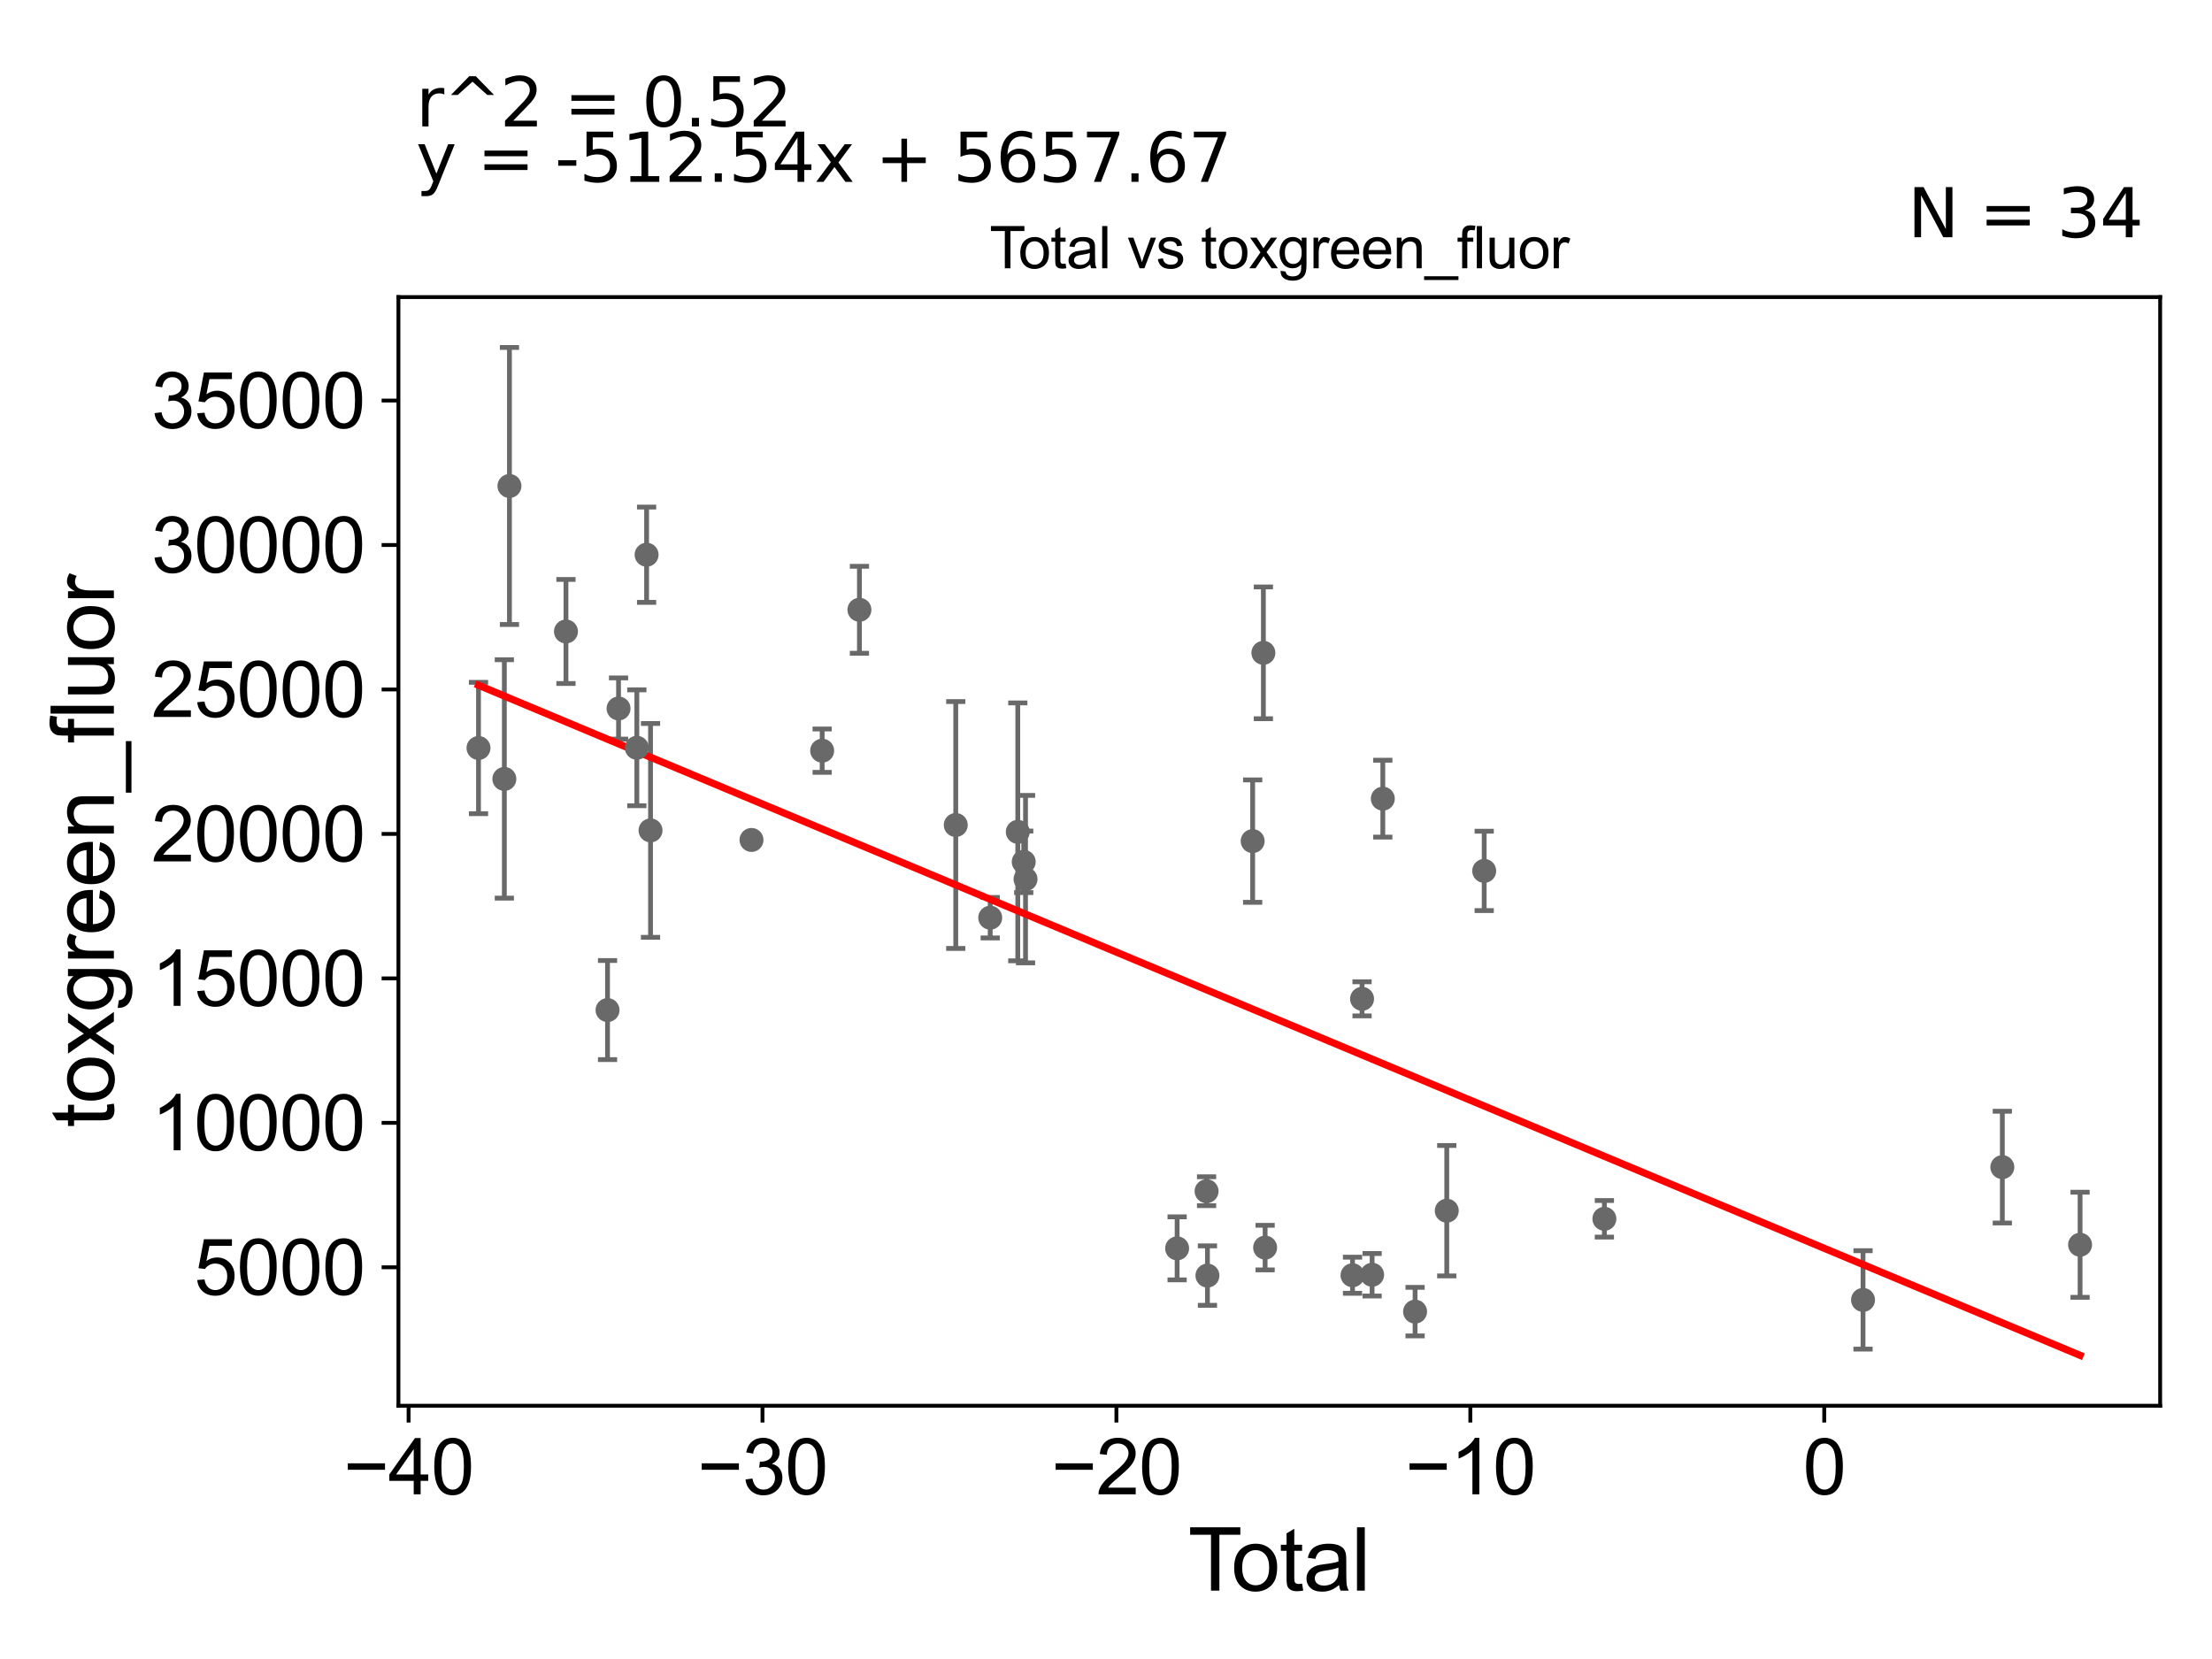 <?xml version="1.0" encoding="utf-8" standalone="no"?>
<!DOCTYPE svg PUBLIC "-//W3C//DTD SVG 1.1//EN"
  "http://www.w3.org/Graphics/SVG/1.1/DTD/svg11.dtd">
<svg xmlns:xlink="http://www.w3.org/1999/xlink" width="460.8pt" height="345.6pt" viewBox="0 0 460.8 345.6" xmlns="http://www.w3.org/2000/svg" version="1.1">
 <defs>
  <style type="text/css">*{stroke-linejoin: round; stroke-linecap: butt}</style>
 </defs>
 <g id="figure_1">
  <g id="patch_1">
   <path d="M 0 345.6 
L 460.8 345.6 
L 460.8 0 
L 0 0 
z
" style="fill: #ffffff"/>
  </g>
  <g id="axes_1">
   <g id="patch_2">
    <path d="M 83 292.84 
L 450 292.84 
L 450 61.886 
L 83 61.886 
z
" style="fill: #ffffff"/>
   </g>
   <g id="PathCollection_1">
    <defs>
     <path id="m755b14e3e1" d="M 0 1.118 
C 0.297 1.118 0.581 1 0.791 0.791 
C 1 0.581 1.118 0.297 1.118 0 
C 1.118 -0.297 1 -0.581 0.791 -0.791 
C 0.581 -1 0.297 -1.118 0 -1.118 
C -0.297 -1.118 -0.581 -1 -0.791 -0.791 
C -1 -0.581 -1.118 -0.297 -1.118 0 
C -1.118 0.297 -1 0.581 -0.791 0.791 
C -0.581 1 -0.297 1.118 0 1.118 
z
" style="stroke: #696969"/>
    </defs>
    <g clip-path="url(#pcd4ac6002f)">
     <use xlink:href="#m755b14e3e1" x="99.682" y="155.822" style="fill: #696969; stroke: #696969"/>
     <use xlink:href="#m755b14e3e1" x="388.104" y="270.795" style="fill: #696969; stroke: #696969"/>
     <use xlink:href="#m755b14e3e1" x="334.221" y="253.9" style="fill: #696969; stroke: #696969"/>
     <use xlink:href="#m755b14e3e1" x="309.185" y="181.423" style="fill: #696969; stroke: #696969"/>
     <use xlink:href="#m755b14e3e1" x="301.387" y="252.213" style="fill: #696969; stroke: #696969"/>
     <use xlink:href="#m755b14e3e1" x="294.789" y="273.237" style="fill: #696969; stroke: #696969"/>
     <use xlink:href="#m755b14e3e1" x="288.066" y="166.375" style="fill: #696969; stroke: #696969"/>
     <use xlink:href="#m755b14e3e1" x="285.838" y="265.556" style="fill: #696969; stroke: #696969"/>
     <use xlink:href="#m755b14e3e1" x="283.742" y="208.073" style="fill: #696969; stroke: #696969"/>
     <use xlink:href="#m755b14e3e1" x="281.757" y="265.656" style="fill: #696969; stroke: #696969"/>
     <use xlink:href="#m755b14e3e1" x="263.549" y="259.897" style="fill: #696969; stroke: #696969"/>
     <use xlink:href="#m755b14e3e1" x="263.185" y="135.997" style="fill: #696969; stroke: #696969"/>
     <use xlink:href="#m755b14e3e1" x="260.953" y="175.219" style="fill: #696969; stroke: #696969"/>
     <use xlink:href="#m755b14e3e1" x="251.533" y="265.728" style="fill: #696969; stroke: #696969"/>
     <use xlink:href="#m755b14e3e1" x="251.351" y="248.15" style="fill: #696969; stroke: #696969"/>
     <use xlink:href="#m755b14e3e1" x="245.217" y="260.056" style="fill: #696969; stroke: #696969"/>
     <use xlink:href="#m755b14e3e1" x="213.638" y="183.139" style="fill: #696969; stroke: #696969"/>
     <use xlink:href="#m755b14e3e1" x="213.26" y="179.539" style="fill: #696969; stroke: #696969"/>
     <use xlink:href="#m755b14e3e1" x="105.065" y="162.267" style="fill: #696969; stroke: #696969"/>
     <use xlink:href="#m755b14e3e1" x="106.128" y="101.238" style="fill: #696969; stroke: #696969"/>
     <use xlink:href="#m755b14e3e1" x="117.9" y="131.55" style="fill: #696969; stroke: #696969"/>
     <use xlink:href="#m755b14e3e1" x="126.56" y="210.416" style="fill: #696969; stroke: #696969"/>
     <use xlink:href="#m755b14e3e1" x="128.855" y="147.592" style="fill: #696969; stroke: #696969"/>
     <use xlink:href="#m755b14e3e1" x="132.666" y="155.778" style="fill: #696969; stroke: #696969"/>
     <use xlink:href="#m755b14e3e1" x="417.123" y="243.135" style="fill: #696969; stroke: #696969"/>
     <use xlink:href="#m755b14e3e1" x="134.698" y="115.559" style="fill: #696969; stroke: #696969"/>
     <use xlink:href="#m755b14e3e1" x="156.552" y="174.976" style="fill: #696969; stroke: #696969"/>
     <use xlink:href="#m755b14e3e1" x="171.272" y="156.381" style="fill: #696969; stroke: #696969"/>
     <use xlink:href="#m755b14e3e1" x="179.034" y="127.031" style="fill: #696969; stroke: #696969"/>
     <use xlink:href="#m755b14e3e1" x="199.103" y="171.864" style="fill: #696969; stroke: #696969"/>
     <use xlink:href="#m755b14e3e1" x="206.282" y="191.174" style="fill: #696969; stroke: #696969"/>
     <use xlink:href="#m755b14e3e1" x="212.025" y="173.29" style="fill: #696969; stroke: #696969"/>
     <use xlink:href="#m755b14e3e1" x="135.517" y="172.99" style="fill: #696969; stroke: #696969"/>
     <use xlink:href="#m755b14e3e1" x="433.318" y="259.303" style="fill: #696969; stroke: #696969"/>
    </g>
   </g>
   <g id="matplotlib.axis_1">
    <g id="xtick_1">
     <g id="line2d_1">
      <defs>
       <path id="m6532ab5fc0" d="M 0 0 
L 0 3.5 
" style="stroke: #000000; stroke-width: 0.8"/>
      </defs>
      <g>
       <use xlink:href="#m6532ab5fc0" x="85.116" y="292.84" style="stroke: #000000; stroke-width: 0.8"/>
      </g>
     </g>
     <g id="text_1">
      <!-- −40 -->
      <g transform="translate(71.546 311.293)scale(0.16 -0.16)">
       <defs>
        <path id="ArialMT-2212" d="M 3381 1997 
L 356 1997 
L 356 2522 
L 3381 2522 
L 3381 1997 
z
" transform="scale(0.016)"/>
        <path id="ArialMT-34" d="M 2069 0 
L 2069 1097 
L 81 1097 
L 81 1613 
L 2172 4581 
L 2631 4581 
L 2631 1613 
L 3250 1613 
L 3250 1097 
L 2631 1097 
L 2631 0 
L 2069 0 
z
M 2069 1613 
L 2069 3678 
L 634 1613 
L 2069 1613 
z
" transform="scale(0.016)"/>
        <path id="ArialMT-30" d="M 266 2259 
Q 266 3072 433 3567 
Q 600 4063 929 4331 
Q 1259 4600 1759 4600 
Q 2128 4600 2406 4451 
Q 2684 4303 2865 4023 
Q 3047 3744 3150 3342 
Q 3253 2941 3253 2259 
Q 3253 1453 3087 958 
Q 2922 463 2592 192 
Q 2263 -78 1759 -78 
Q 1097 -78 719 397 
Q 266 969 266 2259 
z
M 844 2259 
Q 844 1131 1108 757 
Q 1372 384 1759 384 
Q 2147 384 2411 759 
Q 2675 1134 2675 2259 
Q 2675 3391 2411 3762 
Q 2147 4134 1753 4134 
Q 1366 4134 1134 3806 
Q 844 3388 844 2259 
z
" transform="scale(0.016)"/>
       </defs>
       <use xlink:href="#ArialMT-2212"/>
       <use xlink:href="#ArialMT-34" x="58.398"/>
       <use xlink:href="#ArialMT-30" x="114.014"/>
      </g>
     </g>
    </g>
    <g id="xtick_2">
     <g id="line2d_2">
      <g>
       <use xlink:href="#m6532ab5fc0" x="158.842" y="292.84" style="stroke: #000000; stroke-width: 0.8"/>
      </g>
     </g>
     <g id="text_2">
      <!-- −30 -->
      <g transform="translate(145.272 311.293)scale(0.16 -0.16)">
       <defs>
        <path id="ArialMT-33" d="M 269 1209 
L 831 1284 
Q 928 806 1161 595 
Q 1394 384 1728 384 
Q 2125 384 2398 659 
Q 2672 934 2672 1341 
Q 2672 1728 2419 1979 
Q 2166 2231 1775 2231 
Q 1616 2231 1378 2169 
L 1441 2663 
Q 1497 2656 1531 2656 
Q 1891 2656 2178 2843 
Q 2466 3031 2466 3422 
Q 2466 3731 2256 3934 
Q 2047 4138 1716 4138 
Q 1388 4138 1169 3931 
Q 950 3725 888 3313 
L 325 3413 
Q 428 3978 793 4289 
Q 1159 4600 1703 4600 
Q 2078 4600 2393 4439 
Q 2709 4278 2876 4000 
Q 3044 3722 3044 3409 
Q 3044 3113 2884 2869 
Q 2725 2625 2413 2481 
Q 2819 2388 3044 2092 
Q 3269 1797 3269 1353 
Q 3269 753 2831 336 
Q 2394 -81 1725 -81 
Q 1122 -81 723 278 
Q 325 638 269 1209 
z
" transform="scale(0.016)"/>
       </defs>
       <use xlink:href="#ArialMT-2212"/>
       <use xlink:href="#ArialMT-33" x="58.398"/>
       <use xlink:href="#ArialMT-30" x="114.014"/>
      </g>
     </g>
    </g>
    <g id="xtick_3">
     <g id="line2d_3">
      <g>
       <use xlink:href="#m6532ab5fc0" x="232.569" y="292.84" style="stroke: #000000; stroke-width: 0.8"/>
      </g>
     </g>
     <g id="text_3">
      <!-- −20 -->
      <g transform="translate(218.999 311.293)scale(0.16 -0.16)">
       <defs>
        <path id="ArialMT-32" d="M 3222 541 
L 3222 0 
L 194 0 
Q 188 203 259 391 
Q 375 700 629 1000 
Q 884 1300 1366 1694 
Q 2113 2306 2375 2664 
Q 2638 3022 2638 3341 
Q 2638 3675 2398 3904 
Q 2159 4134 1775 4134 
Q 1369 4134 1125 3890 
Q 881 3647 878 3216 
L 300 3275 
Q 359 3922 746 4261 
Q 1134 4600 1788 4600 
Q 2447 4600 2831 4234 
Q 3216 3869 3216 3328 
Q 3216 3053 3103 2787 
Q 2991 2522 2730 2228 
Q 2469 1934 1863 1422 
Q 1356 997 1212 845 
Q 1069 694 975 541 
L 3222 541 
z
" transform="scale(0.016)"/>
       </defs>
       <use xlink:href="#ArialMT-2212"/>
       <use xlink:href="#ArialMT-32" x="58.398"/>
       <use xlink:href="#ArialMT-30" x="114.014"/>
      </g>
     </g>
    </g>
    <g id="xtick_4">
     <g id="line2d_4">
      <g>
       <use xlink:href="#m6532ab5fc0" x="306.295" y="292.84" style="stroke: #000000; stroke-width: 0.8"/>
      </g>
     </g>
     <g id="text_4">
      <!-- −10 -->
      <g transform="translate(292.725 311.293)scale(0.16 -0.16)">
       <defs>
        <path id="ArialMT-31" d="M 2384 0 
L 1822 0 
L 1822 3584 
Q 1619 3391 1289 3197 
Q 959 3003 697 2906 
L 697 3450 
Q 1169 3672 1522 3987 
Q 1875 4303 2022 4600 
L 2384 4600 
L 2384 0 
z
" transform="scale(0.016)"/>
       </defs>
       <use xlink:href="#ArialMT-2212"/>
       <use xlink:href="#ArialMT-31" x="58.398"/>
       <use xlink:href="#ArialMT-30" x="114.014"/>
      </g>
     </g>
    </g>
    <g id="xtick_5">
     <g id="line2d_5">
      <g>
       <use xlink:href="#m6532ab5fc0" x="380.022" y="292.84" style="stroke: #000000; stroke-width: 0.8"/>
      </g>
     </g>
     <g id="text_5">
      <!-- 0 -->
      <g transform="translate(375.573 311.293)scale(0.16 -0.16)">
       <use xlink:href="#ArialMT-30"/>
      </g>
     </g>
    </g>
    <g id="text_6">
     <!-- Total -->
     <g transform="translate(247.495 331.357)scale(0.18 -0.18)">
      <defs>
       <path id="ArialMT-54" d="M 1659 0 
L 1659 4041 
L 150 4041 
L 150 4581 
L 3781 4581 
L 3781 4041 
L 2266 4041 
L 2266 0 
L 1659 0 
z
" transform="scale(0.016)"/>
       <path id="ArialMT-6f" d="M 213 1659 
Q 213 2581 725 3025 
Q 1153 3394 1769 3394 
Q 2453 3394 2887 2945 
Q 3322 2497 3322 1706 
Q 3322 1066 3130 698 
Q 2938 331 2570 128 
Q 2203 -75 1769 -75 
Q 1072 -75 642 372 
Q 213 819 213 1659 
z
M 791 1659 
Q 791 1022 1069 705 
Q 1347 388 1769 388 
Q 2188 388 2466 706 
Q 2744 1025 2744 1678 
Q 2744 2294 2464 2611 
Q 2184 2928 1769 2928 
Q 1347 2928 1069 2612 
Q 791 2297 791 1659 
z
" transform="scale(0.016)"/>
       <path id="ArialMT-74" d="M 1650 503 
L 1731 6 
Q 1494 -44 1306 -44 
Q 1000 -44 831 53 
Q 663 150 594 308 
Q 525 466 525 972 
L 525 2881 
L 113 2881 
L 113 3319 
L 525 3319 
L 525 4141 
L 1084 4478 
L 1084 3319 
L 1650 3319 
L 1650 2881 
L 1084 2881 
L 1084 941 
Q 1084 700 1114 631 
Q 1144 563 1211 522 
Q 1278 481 1403 481 
Q 1497 481 1650 503 
z
" transform="scale(0.016)"/>
       <path id="ArialMT-61" d="M 2588 409 
Q 2275 144 1986 34 
Q 1697 -75 1366 -75 
Q 819 -75 525 192 
Q 231 459 231 875 
Q 231 1119 342 1320 
Q 453 1522 633 1644 
Q 813 1766 1038 1828 
Q 1203 1872 1538 1913 
Q 2219 1994 2541 2106 
Q 2544 2222 2544 2253 
Q 2544 2597 2384 2738 
Q 2169 2928 1744 2928 
Q 1347 2928 1158 2789 
Q 969 2650 878 2297 
L 328 2372 
Q 403 2725 575 2942 
Q 747 3159 1072 3276 
Q 1397 3394 1825 3394 
Q 2250 3394 2515 3294 
Q 2781 3194 2906 3042 
Q 3031 2891 3081 2659 
Q 3109 2516 3109 2141 
L 3109 1391 
Q 3109 606 3145 398 
Q 3181 191 3288 0 
L 2700 0 
Q 2613 175 2588 409 
z
M 2541 1666 
Q 2234 1541 1622 1453 
Q 1275 1403 1131 1340 
Q 988 1278 909 1158 
Q 831 1038 831 891 
Q 831 666 1001 516 
Q 1172 366 1500 366 
Q 1825 366 2078 508 
Q 2331 650 2450 897 
Q 2541 1088 2541 1459 
L 2541 1666 
z
" transform="scale(0.016)"/>
       <path id="ArialMT-6c" d="M 409 0 
L 409 4581 
L 972 4581 
L 972 0 
L 409 0 
z
" transform="scale(0.016)"/>
      </defs>
      <use xlink:href="#ArialMT-54"/>
      <use xlink:href="#ArialMT-6f" x="49.959"/>
      <use xlink:href="#ArialMT-74" x="105.574"/>
      <use xlink:href="#ArialMT-61" x="133.357"/>
      <use xlink:href="#ArialMT-6c" x="188.973"/>
     </g>
    </g>
   </g>
   <g id="matplotlib.axis_2">
    <g id="ytick_1">
     <g id="line2d_6">
      <defs>
       <path id="m579b54884f" d="M 0 0 
L -3.5 0 
" style="stroke: #000000; stroke-width: 0.8"/>
      </defs>
      <g>
       <use xlink:href="#m579b54884f" x="83" y="264" style="stroke: #000000; stroke-width: 0.8"/>
      </g>
     </g>
     <g id="text_7">
      <!-- 5000 -->
      <g transform="translate(40.41 269.727)scale(0.16 -0.16)">
       <defs>
        <path id="ArialMT-35" d="M 266 1200 
L 856 1250 
Q 922 819 1161 601 
Q 1400 384 1738 384 
Q 2144 384 2425 690 
Q 2706 997 2706 1503 
Q 2706 1984 2436 2262 
Q 2166 2541 1728 2541 
Q 1456 2541 1237 2417 
Q 1019 2294 894 2097 
L 366 2166 
L 809 4519 
L 3088 4519 
L 3088 3981 
L 1259 3981 
L 1013 2750 
Q 1425 3038 1878 3038 
Q 2478 3038 2890 2622 
Q 3303 2206 3303 1553 
Q 3303 931 2941 478 
Q 2500 -78 1738 -78 
Q 1113 -78 717 272 
Q 322 622 266 1200 
z
" transform="scale(0.016)"/>
       </defs>
       <use xlink:href="#ArialMT-35"/>
       <use xlink:href="#ArialMT-30" x="55.615"/>
       <use xlink:href="#ArialMT-30" x="111.23"/>
       <use xlink:href="#ArialMT-30" x="166.846"/>
      </g>
     </g>
    </g>
    <g id="ytick_2">
     <g id="line2d_7">
      <g>
       <use xlink:href="#m579b54884f" x="83" y="233.907" style="stroke: #000000; stroke-width: 0.8"/>
      </g>
     </g>
     <g id="text_8">
      <!-- 10000 -->
      <g transform="translate(31.512 239.633)scale(0.16 -0.16)">
       <use xlink:href="#ArialMT-31"/>
       <use xlink:href="#ArialMT-30" x="55.615"/>
       <use xlink:href="#ArialMT-30" x="111.23"/>
       <use xlink:href="#ArialMT-30" x="166.846"/>
       <use xlink:href="#ArialMT-30" x="222.461"/>
      </g>
     </g>
    </g>
    <g id="ytick_3">
     <g id="line2d_8">
      <g>
       <use xlink:href="#m579b54884f" x="83" y="203.814" style="stroke: #000000; stroke-width: 0.8"/>
      </g>
     </g>
     <g id="text_9">
      <!-- 15000 -->
      <g transform="translate(31.512 209.54)scale(0.16 -0.16)">
       <use xlink:href="#ArialMT-31"/>
       <use xlink:href="#ArialMT-35" x="55.615"/>
       <use xlink:href="#ArialMT-30" x="111.23"/>
       <use xlink:href="#ArialMT-30" x="166.846"/>
       <use xlink:href="#ArialMT-30" x="222.461"/>
      </g>
     </g>
    </g>
    <g id="ytick_4">
     <g id="line2d_9">
      <g>
       <use xlink:href="#m579b54884f" x="83" y="173.721" style="stroke: #000000; stroke-width: 0.8"/>
      </g>
     </g>
     <g id="text_10">
      <!-- 20000 -->
      <g transform="translate(31.512 179.447)scale(0.16 -0.16)">
       <use xlink:href="#ArialMT-32"/>
       <use xlink:href="#ArialMT-30" x="55.615"/>
       <use xlink:href="#ArialMT-30" x="111.23"/>
       <use xlink:href="#ArialMT-30" x="166.846"/>
       <use xlink:href="#ArialMT-30" x="222.461"/>
      </g>
     </g>
    </g>
    <g id="ytick_5">
     <g id="line2d_10">
      <g>
       <use xlink:href="#m579b54884f" x="83" y="143.627" style="stroke: #000000; stroke-width: 0.8"/>
      </g>
     </g>
     <g id="text_11">
      <!-- 25000 -->
      <g transform="translate(31.512 149.353)scale(0.16 -0.16)">
       <use xlink:href="#ArialMT-32"/>
       <use xlink:href="#ArialMT-35" x="55.615"/>
       <use xlink:href="#ArialMT-30" x="111.23"/>
       <use xlink:href="#ArialMT-30" x="166.846"/>
       <use xlink:href="#ArialMT-30" x="222.461"/>
      </g>
     </g>
    </g>
    <g id="ytick_6">
     <g id="line2d_11">
      <g>
       <use xlink:href="#m579b54884f" x="83" y="113.534" style="stroke: #000000; stroke-width: 0.8"/>
      </g>
     </g>
     <g id="text_12">
      <!-- 30000 -->
      <g transform="translate(31.512 119.26)scale(0.16 -0.16)">
       <use xlink:href="#ArialMT-33"/>
       <use xlink:href="#ArialMT-30" x="55.615"/>
       <use xlink:href="#ArialMT-30" x="111.23"/>
       <use xlink:href="#ArialMT-30" x="166.846"/>
       <use xlink:href="#ArialMT-30" x="222.461"/>
      </g>
     </g>
    </g>
    <g id="ytick_7">
     <g id="line2d_12">
      <g>
       <use xlink:href="#m579b54884f" x="83" y="83.441" style="stroke: #000000; stroke-width: 0.8"/>
      </g>
     </g>
     <g id="text_13">
      <!-- 35000 -->
      <g transform="translate(31.512 89.167)scale(0.16 -0.16)">
       <use xlink:href="#ArialMT-33"/>
       <use xlink:href="#ArialMT-35" x="55.615"/>
       <use xlink:href="#ArialMT-30" x="111.23"/>
       <use xlink:href="#ArialMT-30" x="166.846"/>
       <use xlink:href="#ArialMT-30" x="222.461"/>
      </g>
     </g>
    </g>
    <g id="text_14">
     <!-- toxgreen_fluor -->
     <g transform="translate(23.724 234.895)rotate(-90)scale(0.18 -0.18)">
      <defs>
       <path id="ArialMT-78" d="M 47 0 
L 1259 1725 
L 138 3319 
L 841 3319 
L 1350 2541 
Q 1494 2319 1581 2169 
Q 1719 2375 1834 2534 
L 2394 3319 
L 3066 3319 
L 1919 1756 
L 3153 0 
L 2463 0 
L 1781 1031 
L 1600 1309 
L 728 0 
L 47 0 
z
" transform="scale(0.016)"/>
       <path id="ArialMT-67" d="M 319 -275 
L 866 -356 
Q 900 -609 1056 -725 
Q 1266 -881 1628 -881 
Q 2019 -881 2231 -725 
Q 2444 -569 2519 -288 
Q 2563 -116 2559 434 
Q 2191 0 1641 0 
Q 956 0 581 494 
Q 206 988 206 1678 
Q 206 2153 378 2554 
Q 550 2956 876 3175 
Q 1203 3394 1644 3394 
Q 2231 3394 2613 2919 
L 2613 3319 
L 3131 3319 
L 3131 450 
Q 3131 -325 2973 -648 
Q 2816 -972 2473 -1159 
Q 2131 -1347 1631 -1347 
Q 1038 -1347 672 -1080 
Q 306 -813 319 -275 
z
M 784 1719 
Q 784 1066 1043 766 
Q 1303 466 1694 466 
Q 2081 466 2343 764 
Q 2606 1063 2606 1700 
Q 2606 2309 2336 2618 
Q 2066 2928 1684 2928 
Q 1309 2928 1046 2623 
Q 784 2319 784 1719 
z
" transform="scale(0.016)"/>
       <path id="ArialMT-72" d="M 416 0 
L 416 3319 
L 922 3319 
L 922 2816 
Q 1116 3169 1280 3281 
Q 1444 3394 1641 3394 
Q 1925 3394 2219 3213 
L 2025 2691 
Q 1819 2813 1613 2813 
Q 1428 2813 1281 2702 
Q 1134 2591 1072 2394 
Q 978 2094 978 1738 
L 978 0 
L 416 0 
z
" transform="scale(0.016)"/>
       <path id="ArialMT-65" d="M 2694 1069 
L 3275 997 
Q 3138 488 2766 206 
Q 2394 -75 1816 -75 
Q 1088 -75 661 373 
Q 234 822 234 1631 
Q 234 2469 665 2931 
Q 1097 3394 1784 3394 
Q 2450 3394 2872 2941 
Q 3294 2488 3294 1666 
Q 3294 1616 3291 1516 
L 816 1516 
Q 847 969 1125 678 
Q 1403 388 1819 388 
Q 2128 388 2347 550 
Q 2566 713 2694 1069 
z
M 847 1978 
L 2700 1978 
Q 2663 2397 2488 2606 
Q 2219 2931 1791 2931 
Q 1403 2931 1139 2672 
Q 875 2413 847 1978 
z
" transform="scale(0.016)"/>
       <path id="ArialMT-6e" d="M 422 0 
L 422 3319 
L 928 3319 
L 928 2847 
Q 1294 3394 1984 3394 
Q 2284 3394 2536 3286 
Q 2788 3178 2913 3003 
Q 3038 2828 3088 2588 
Q 3119 2431 3119 2041 
L 3119 0 
L 2556 0 
L 2556 2019 
Q 2556 2363 2490 2533 
Q 2425 2703 2258 2804 
Q 2091 2906 1866 2906 
Q 1506 2906 1245 2678 
Q 984 2450 984 1813 
L 984 0 
L 422 0 
z
" transform="scale(0.016)"/>
       <path id="ArialMT-5f" d="M -97 -1272 
L -97 -866 
L 3631 -866 
L 3631 -1272 
L -97 -1272 
z
" transform="scale(0.016)"/>
       <path id="ArialMT-66" d="M 556 0 
L 556 2881 
L 59 2881 
L 59 3319 
L 556 3319 
L 556 3672 
Q 556 4006 616 4169 
Q 697 4388 901 4523 
Q 1106 4659 1475 4659 
Q 1713 4659 2000 4603 
L 1916 4113 
Q 1741 4144 1584 4144 
Q 1328 4144 1222 4034 
Q 1116 3925 1116 3625 
L 1116 3319 
L 1763 3319 
L 1763 2881 
L 1116 2881 
L 1116 0 
L 556 0 
z
" transform="scale(0.016)"/>
       <path id="ArialMT-75" d="M 2597 0 
L 2597 488 
Q 2209 -75 1544 -75 
Q 1250 -75 995 37 
Q 741 150 617 320 
Q 494 491 444 738 
Q 409 903 409 1263 
L 409 3319 
L 972 3319 
L 972 1478 
Q 972 1038 1006 884 
Q 1059 663 1231 536 
Q 1403 409 1656 409 
Q 1909 409 2131 539 
Q 2353 669 2445 892 
Q 2538 1116 2538 1541 
L 2538 3319 
L 3100 3319 
L 3100 0 
L 2597 0 
z
" transform="scale(0.016)"/>
      </defs>
      <use xlink:href="#ArialMT-74"/>
      <use xlink:href="#ArialMT-6f" x="27.783"/>
      <use xlink:href="#ArialMT-78" x="83.398"/>
      <use xlink:href="#ArialMT-67" x="133.398"/>
      <use xlink:href="#ArialMT-72" x="189.014"/>
      <use xlink:href="#ArialMT-65" x="222.314"/>
      <use xlink:href="#ArialMT-65" x="277.93"/>
      <use xlink:href="#ArialMT-6e" x="333.545"/>
      <use xlink:href="#ArialMT-5f" x="389.16"/>
      <use xlink:href="#ArialMT-66" x="444.775"/>
      <use xlink:href="#ArialMT-6c" x="472.559"/>
      <use xlink:href="#ArialMT-75" x="494.775"/>
      <use xlink:href="#ArialMT-6f" x="550.391"/>
      <use xlink:href="#ArialMT-72" x="606.006"/>
     </g>
    </g>
   </g>
   <g id="LineCollection_1">
    <path d="M 99.682 169.505 
L 99.682 142.139 
" clip-path="url(#pcd4ac6002f)" style="fill: none; stroke: #696969"/>
    <path d="M 388.104 281.048 
L 388.104 260.541 
" clip-path="url(#pcd4ac6002f)" style="fill: none; stroke: #696969"/>
    <path d="M 334.221 257.708 
L 334.221 250.092 
" clip-path="url(#pcd4ac6002f)" style="fill: none; stroke: #696969"/>
    <path d="M 309.185 189.69 
L 309.185 173.156 
" clip-path="url(#pcd4ac6002f)" style="fill: none; stroke: #696969"/>
    <path d="M 301.387 265.798 
L 301.387 238.628 
" clip-path="url(#pcd4ac6002f)" style="fill: none; stroke: #696969"/>
    <path d="M 294.789 278.292 
L 294.789 268.183 
" clip-path="url(#pcd4ac6002f)" style="fill: none; stroke: #696969"/>
    <path d="M 288.066 174.384 
L 288.066 158.367 
" clip-path="url(#pcd4ac6002f)" style="fill: none; stroke: #696969"/>
    <path d="M 285.838 269.983 
L 285.838 261.13 
" clip-path="url(#pcd4ac6002f)" style="fill: none; stroke: #696969"/>
    <path d="M 283.742 211.627 
L 283.742 204.52 
" clip-path="url(#pcd4ac6002f)" style="fill: none; stroke: #696969"/>
    <path d="M 281.757 269.416 
L 281.757 261.896 
" clip-path="url(#pcd4ac6002f)" style="fill: none; stroke: #696969"/>
    <path d="M 263.549 264.545 
L 263.549 255.249 
" clip-path="url(#pcd4ac6002f)" style="fill: none; stroke: #696969"/>
    <path d="M 263.185 149.724 
L 263.185 122.27 
" clip-path="url(#pcd4ac6002f)" style="fill: none; stroke: #696969"/>
    <path d="M 260.953 187.968 
L 260.953 162.471 
" clip-path="url(#pcd4ac6002f)" style="fill: none; stroke: #696969"/>
    <path d="M 251.533 271.921 
L 251.533 259.536 
" clip-path="url(#pcd4ac6002f)" style="fill: none; stroke: #696969"/>
    <path d="M 251.351 251.164 
L 251.351 245.136 
" clip-path="url(#pcd4ac6002f)" style="fill: none; stroke: #696969"/>
    <path d="M 245.217 266.622 
L 245.217 253.489 
" clip-path="url(#pcd4ac6002f)" style="fill: none; stroke: #696969"/>
    <path d="M 213.638 200.578 
L 213.638 165.7 
" clip-path="url(#pcd4ac6002f)" style="fill: none; stroke: #696969"/>
    <path d="M 213.26 185.952 
L 213.26 173.125 
" clip-path="url(#pcd4ac6002f)" style="fill: none; stroke: #696969"/>
    <path d="M 105.065 187.096 
L 105.065 137.438 
" clip-path="url(#pcd4ac6002f)" style="fill: none; stroke: #696969"/>
    <path d="M 106.128 130.093 
L 106.128 72.384 
" clip-path="url(#pcd4ac6002f)" style="fill: none; stroke: #696969"/>
    <path d="M 117.9 142.389 
L 117.9 120.711 
" clip-path="url(#pcd4ac6002f)" style="fill: none; stroke: #696969"/>
    <path d="M 126.56 220.738 
L 126.56 200.094 
" clip-path="url(#pcd4ac6002f)" style="fill: none; stroke: #696969"/>
    <path d="M 128.855 153.964 
L 128.855 141.221 
" clip-path="url(#pcd4ac6002f)" style="fill: none; stroke: #696969"/>
    <path d="M 132.666 167.85 
L 132.666 143.706 
" clip-path="url(#pcd4ac6002f)" style="fill: none; stroke: #696969"/>
    <path d="M 417.123 254.775 
L 417.123 231.495 
" clip-path="url(#pcd4ac6002f)" style="fill: none; stroke: #696969"/>
    <path d="M 134.698 125.483 
L 134.698 105.634 
" clip-path="url(#pcd4ac6002f)" style="fill: none; stroke: #696969"/>
    <path d="M 156.552 175.387 
L 156.552 174.565 
" clip-path="url(#pcd4ac6002f)" style="fill: none; stroke: #696969"/>
    <path d="M 171.272 160.897 
L 171.272 151.865 
" clip-path="url(#pcd4ac6002f)" style="fill: none; stroke: #696969"/>
    <path d="M 179.034 136.091 
L 179.034 117.971 
" clip-path="url(#pcd4ac6002f)" style="fill: none; stroke: #696969"/>
    <path d="M 199.103 197.58 
L 199.103 146.147 
" clip-path="url(#pcd4ac6002f)" style="fill: none; stroke: #696969"/>
    <path d="M 206.282 195.39 
L 206.282 186.958 
" clip-path="url(#pcd4ac6002f)" style="fill: none; stroke: #696969"/>
    <path d="M 212.025 200.149 
L 212.025 146.43 
" clip-path="url(#pcd4ac6002f)" style="fill: none; stroke: #696969"/>
    <path d="M 135.517 195.261 
L 135.517 150.72 
" clip-path="url(#pcd4ac6002f)" style="fill: none; stroke: #696969"/>
    <path d="M 433.318 270.252 
L 433.318 248.355 
" clip-path="url(#pcd4ac6002f)" style="fill: none; stroke: #696969"/>
   </g>
   <g id="line2d_13">
    <defs>
     <path id="mbcfaaf0ca6" d="M 2 0 
L -2 -0 
" style="stroke: #696969"/>
    </defs>
    <g clip-path="url(#pcd4ac6002f)">
     <use xlink:href="#mbcfaaf0ca6" x="99.682" y="169.505" style="fill: #696969; stroke: #696969"/>
     <use xlink:href="#mbcfaaf0ca6" x="388.104" y="281.048" style="fill: #696969; stroke: #696969"/>
     <use xlink:href="#mbcfaaf0ca6" x="334.221" y="257.708" style="fill: #696969; stroke: #696969"/>
     <use xlink:href="#mbcfaaf0ca6" x="309.185" y="189.69" style="fill: #696969; stroke: #696969"/>
     <use xlink:href="#mbcfaaf0ca6" x="301.387" y="265.798" style="fill: #696969; stroke: #696969"/>
     <use xlink:href="#mbcfaaf0ca6" x="294.789" y="278.292" style="fill: #696969; stroke: #696969"/>
     <use xlink:href="#mbcfaaf0ca6" x="288.066" y="174.384" style="fill: #696969; stroke: #696969"/>
     <use xlink:href="#mbcfaaf0ca6" x="285.838" y="269.983" style="fill: #696969; stroke: #696969"/>
     <use xlink:href="#mbcfaaf0ca6" x="283.742" y="211.627" style="fill: #696969; stroke: #696969"/>
     <use xlink:href="#mbcfaaf0ca6" x="281.757" y="269.416" style="fill: #696969; stroke: #696969"/>
     <use xlink:href="#mbcfaaf0ca6" x="263.549" y="264.545" style="fill: #696969; stroke: #696969"/>
     <use xlink:href="#mbcfaaf0ca6" x="263.185" y="149.724" style="fill: #696969; stroke: #696969"/>
     <use xlink:href="#mbcfaaf0ca6" x="260.953" y="187.968" style="fill: #696969; stroke: #696969"/>
     <use xlink:href="#mbcfaaf0ca6" x="251.533" y="271.921" style="fill: #696969; stroke: #696969"/>
     <use xlink:href="#mbcfaaf0ca6" x="251.351" y="251.164" style="fill: #696969; stroke: #696969"/>
     <use xlink:href="#mbcfaaf0ca6" x="245.217" y="266.622" style="fill: #696969; stroke: #696969"/>
     <use xlink:href="#mbcfaaf0ca6" x="213.638" y="200.578" style="fill: #696969; stroke: #696969"/>
     <use xlink:href="#mbcfaaf0ca6" x="213.26" y="185.952" style="fill: #696969; stroke: #696969"/>
     <use xlink:href="#mbcfaaf0ca6" x="105.065" y="187.096" style="fill: #696969; stroke: #696969"/>
     <use xlink:href="#mbcfaaf0ca6" x="106.128" y="130.093" style="fill: #696969; stroke: #696969"/>
     <use xlink:href="#mbcfaaf0ca6" x="117.9" y="142.389" style="fill: #696969; stroke: #696969"/>
     <use xlink:href="#mbcfaaf0ca6" x="126.56" y="220.738" style="fill: #696969; stroke: #696969"/>
     <use xlink:href="#mbcfaaf0ca6" x="128.855" y="153.964" style="fill: #696969; stroke: #696969"/>
     <use xlink:href="#mbcfaaf0ca6" x="132.666" y="167.85" style="fill: #696969; stroke: #696969"/>
     <use xlink:href="#mbcfaaf0ca6" x="417.123" y="254.775" style="fill: #696969; stroke: #696969"/>
     <use xlink:href="#mbcfaaf0ca6" x="134.698" y="125.483" style="fill: #696969; stroke: #696969"/>
     <use xlink:href="#mbcfaaf0ca6" x="156.552" y="175.387" style="fill: #696969; stroke: #696969"/>
     <use xlink:href="#mbcfaaf0ca6" x="171.272" y="160.897" style="fill: #696969; stroke: #696969"/>
     <use xlink:href="#mbcfaaf0ca6" x="179.034" y="136.091" style="fill: #696969; stroke: #696969"/>
     <use xlink:href="#mbcfaaf0ca6" x="199.103" y="197.58" style="fill: #696969; stroke: #696969"/>
     <use xlink:href="#mbcfaaf0ca6" x="206.282" y="195.39" style="fill: #696969; stroke: #696969"/>
     <use xlink:href="#mbcfaaf0ca6" x="212.025" y="200.149" style="fill: #696969; stroke: #696969"/>
     <use xlink:href="#mbcfaaf0ca6" x="135.517" y="195.261" style="fill: #696969; stroke: #696969"/>
     <use xlink:href="#mbcfaaf0ca6" x="433.318" y="270.252" style="fill: #696969; stroke: #696969"/>
    </g>
   </g>
   <g id="line2d_14">
    <g clip-path="url(#pcd4ac6002f)">
     <use xlink:href="#mbcfaaf0ca6" x="99.682" y="142.139" style="fill: #696969; stroke: #696969"/>
     <use xlink:href="#mbcfaaf0ca6" x="388.104" y="260.541" style="fill: #696969; stroke: #696969"/>
     <use xlink:href="#mbcfaaf0ca6" x="334.221" y="250.092" style="fill: #696969; stroke: #696969"/>
     <use xlink:href="#mbcfaaf0ca6" x="309.185" y="173.156" style="fill: #696969; stroke: #696969"/>
     <use xlink:href="#mbcfaaf0ca6" x="301.387" y="238.628" style="fill: #696969; stroke: #696969"/>
     <use xlink:href="#mbcfaaf0ca6" x="294.789" y="268.183" style="fill: #696969; stroke: #696969"/>
     <use xlink:href="#mbcfaaf0ca6" x="288.066" y="158.367" style="fill: #696969; stroke: #696969"/>
     <use xlink:href="#mbcfaaf0ca6" x="285.838" y="261.13" style="fill: #696969; stroke: #696969"/>
     <use xlink:href="#mbcfaaf0ca6" x="283.742" y="204.52" style="fill: #696969; stroke: #696969"/>
     <use xlink:href="#mbcfaaf0ca6" x="281.757" y="261.896" style="fill: #696969; stroke: #696969"/>
     <use xlink:href="#mbcfaaf0ca6" x="263.549" y="255.249" style="fill: #696969; stroke: #696969"/>
     <use xlink:href="#mbcfaaf0ca6" x="263.185" y="122.27" style="fill: #696969; stroke: #696969"/>
     <use xlink:href="#mbcfaaf0ca6" x="260.953" y="162.471" style="fill: #696969; stroke: #696969"/>
     <use xlink:href="#mbcfaaf0ca6" x="251.533" y="259.536" style="fill: #696969; stroke: #696969"/>
     <use xlink:href="#mbcfaaf0ca6" x="251.351" y="245.136" style="fill: #696969; stroke: #696969"/>
     <use xlink:href="#mbcfaaf0ca6" x="245.217" y="253.489" style="fill: #696969; stroke: #696969"/>
     <use xlink:href="#mbcfaaf0ca6" x="213.638" y="165.7" style="fill: #696969; stroke: #696969"/>
     <use xlink:href="#mbcfaaf0ca6" x="213.26" y="173.125" style="fill: #696969; stroke: #696969"/>
     <use xlink:href="#mbcfaaf0ca6" x="105.065" y="137.438" style="fill: #696969; stroke: #696969"/>
     <use xlink:href="#mbcfaaf0ca6" x="106.128" y="72.384" style="fill: #696969; stroke: #696969"/>
     <use xlink:href="#mbcfaaf0ca6" x="117.9" y="120.711" style="fill: #696969; stroke: #696969"/>
     <use xlink:href="#mbcfaaf0ca6" x="126.56" y="200.094" style="fill: #696969; stroke: #696969"/>
     <use xlink:href="#mbcfaaf0ca6" x="128.855" y="141.221" style="fill: #696969; stroke: #696969"/>
     <use xlink:href="#mbcfaaf0ca6" x="132.666" y="143.706" style="fill: #696969; stroke: #696969"/>
     <use xlink:href="#mbcfaaf0ca6" x="417.123" y="231.495" style="fill: #696969; stroke: #696969"/>
     <use xlink:href="#mbcfaaf0ca6" x="134.698" y="105.634" style="fill: #696969; stroke: #696969"/>
     <use xlink:href="#mbcfaaf0ca6" x="156.552" y="174.565" style="fill: #696969; stroke: #696969"/>
     <use xlink:href="#mbcfaaf0ca6" x="171.272" y="151.865" style="fill: #696969; stroke: #696969"/>
     <use xlink:href="#mbcfaaf0ca6" x="179.034" y="117.971" style="fill: #696969; stroke: #696969"/>
     <use xlink:href="#mbcfaaf0ca6" x="199.103" y="146.147" style="fill: #696969; stroke: #696969"/>
     <use xlink:href="#mbcfaaf0ca6" x="206.282" y="186.958" style="fill: #696969; stroke: #696969"/>
     <use xlink:href="#mbcfaaf0ca6" x="212.025" y="146.43" style="fill: #696969; stroke: #696969"/>
     <use xlink:href="#mbcfaaf0ca6" x="135.517" y="150.72" style="fill: #696969; stroke: #696969"/>
     <use xlink:href="#mbcfaaf0ca6" x="433.318" y="248.355" style="fill: #696969; stroke: #696969"/>
    </g>
   </g>
   <g id="line2d_15">
    <path d="M 99.682 142.744 
L 388.104 263.424 
L 334.221 240.879 
L 309.185 230.403 
L 301.387 227.141 
L 294.789 224.38 
L 288.066 221.567 
L 285.838 220.635 
L 283.742 219.757 
L 281.757 218.927 
L 263.549 211.309 
L 263.185 211.156 
L 260.953 210.222 
L 251.533 206.281 
L 251.351 206.205 
L 245.217 203.638 
L 213.638 190.425 
L 213.26 190.267 
L 105.065 144.997 
L 106.128 145.441 
L 117.9 150.367 
L 126.56 153.991 
L 128.855 154.951 
L 132.666 156.545 
L 417.123 275.566 
L 134.698 157.396 
L 156.552 166.539 
L 171.272 172.699 
L 179.034 175.947 
L 199.103 184.344 
L 206.282 187.347 
L 212.025 189.75 
L 135.517 157.738 
L 433.318 282.342 
" clip-path="url(#pcd4ac6002f)" style="fill: none; stroke: #ff0000; stroke-width: 1.5; stroke-linecap: square"/>
   </g>
   <g id="line2d_16">
    <defs>
     <path id="ma063f21622" d="M 0 2 
C 0.53 2 1.039 1.789 1.414 1.414 
C 1.789 1.039 2 0.53 2 0 
C 2 -0.53 1.789 -1.039 1.414 -1.414 
C 1.039 -1.789 0.53 -2 0 -2 
C -0.53 -2 -1.039 -1.789 -1.414 -1.414 
C -1.789 -1.039 -2 -0.53 -2 0 
C -2 0.53 -1.789 1.039 -1.414 1.414 
C -1.039 1.789 -0.53 2 0 2 
z
" style="stroke: #696969"/>
    </defs>
    <g clip-path="url(#pcd4ac6002f)">
     <use xlink:href="#ma063f21622" x="99.682" y="155.822" style="fill: #696969; stroke: #696969"/>
     <use xlink:href="#ma063f21622" x="388.104" y="270.795" style="fill: #696969; stroke: #696969"/>
     <use xlink:href="#ma063f21622" x="334.221" y="253.9" style="fill: #696969; stroke: #696969"/>
     <use xlink:href="#ma063f21622" x="309.185" y="181.423" style="fill: #696969; stroke: #696969"/>
     <use xlink:href="#ma063f21622" x="301.387" y="252.213" style="fill: #696969; stroke: #696969"/>
     <use xlink:href="#ma063f21622" x="294.789" y="273.237" style="fill: #696969; stroke: #696969"/>
     <use xlink:href="#ma063f21622" x="288.066" y="166.375" style="fill: #696969; stroke: #696969"/>
     <use xlink:href="#ma063f21622" x="285.838" y="265.556" style="fill: #696969; stroke: #696969"/>
     <use xlink:href="#ma063f21622" x="283.742" y="208.073" style="fill: #696969; stroke: #696969"/>
     <use xlink:href="#ma063f21622" x="281.757" y="265.656" style="fill: #696969; stroke: #696969"/>
     <use xlink:href="#ma063f21622" x="263.549" y="259.897" style="fill: #696969; stroke: #696969"/>
     <use xlink:href="#ma063f21622" x="263.185" y="135.997" style="fill: #696969; stroke: #696969"/>
     <use xlink:href="#ma063f21622" x="260.953" y="175.219" style="fill: #696969; stroke: #696969"/>
     <use xlink:href="#ma063f21622" x="251.533" y="265.728" style="fill: #696969; stroke: #696969"/>
     <use xlink:href="#ma063f21622" x="251.351" y="248.15" style="fill: #696969; stroke: #696969"/>
     <use xlink:href="#ma063f21622" x="245.217" y="260.056" style="fill: #696969; stroke: #696969"/>
     <use xlink:href="#ma063f21622" x="213.638" y="183.139" style="fill: #696969; stroke: #696969"/>
     <use xlink:href="#ma063f21622" x="213.26" y="179.539" style="fill: #696969; stroke: #696969"/>
     <use xlink:href="#ma063f21622" x="105.065" y="162.267" style="fill: #696969; stroke: #696969"/>
     <use xlink:href="#ma063f21622" x="106.128" y="101.238" style="fill: #696969; stroke: #696969"/>
     <use xlink:href="#ma063f21622" x="117.9" y="131.55" style="fill: #696969; stroke: #696969"/>
     <use xlink:href="#ma063f21622" x="126.56" y="210.416" style="fill: #696969; stroke: #696969"/>
     <use xlink:href="#ma063f21622" x="128.855" y="147.592" style="fill: #696969; stroke: #696969"/>
     <use xlink:href="#ma063f21622" x="132.666" y="155.778" style="fill: #696969; stroke: #696969"/>
     <use xlink:href="#ma063f21622" x="417.123" y="243.135" style="fill: #696969; stroke: #696969"/>
     <use xlink:href="#ma063f21622" x="134.698" y="115.559" style="fill: #696969; stroke: #696969"/>
     <use xlink:href="#ma063f21622" x="156.552" y="174.976" style="fill: #696969; stroke: #696969"/>
     <use xlink:href="#ma063f21622" x="171.272" y="156.381" style="fill: #696969; stroke: #696969"/>
     <use xlink:href="#ma063f21622" x="179.034" y="127.031" style="fill: #696969; stroke: #696969"/>
     <use xlink:href="#ma063f21622" x="199.103" y="171.864" style="fill: #696969; stroke: #696969"/>
     <use xlink:href="#ma063f21622" x="206.282" y="191.174" style="fill: #696969; stroke: #696969"/>
     <use xlink:href="#ma063f21622" x="212.025" y="173.29" style="fill: #696969; stroke: #696969"/>
     <use xlink:href="#ma063f21622" x="135.517" y="172.99" style="fill: #696969; stroke: #696969"/>
     <use xlink:href="#ma063f21622" x="433.318" y="259.303" style="fill: #696969; stroke: #696969"/>
    </g>
   </g>
   <g id="patch_3">
    <path d="M 83 292.84 
L 83 61.886 
" style="fill: none; stroke: #000000; stroke-width: 0.8; stroke-linejoin: miter; stroke-linecap: square"/>
   </g>
   <g id="patch_4">
    <path d="M 450 292.84 
L 450 61.886 
" style="fill: none; stroke: #000000; stroke-width: 0.8; stroke-linejoin: miter; stroke-linecap: square"/>
   </g>
   <g id="patch_5">
    <path d="M 83 292.84 
L 450 292.84 
" style="fill: none; stroke: #000000; stroke-width: 0.8; stroke-linejoin: miter; stroke-linecap: square"/>
   </g>
   <g id="patch_6">
    <path d="M 83 61.886 
L 450 61.886 
" style="fill: none; stroke: #000000; stroke-width: 0.8; stroke-linejoin: miter; stroke-linecap: square"/>
   </g>
   <g id="text_15">
    <!-- N = 34 -->
    <g transform="translate(397.411 49.428)scale(0.14 -0.14)">
     <defs>
      <path id="DejaVuSans-4e" d="M 628 4666 
L 1478 4666 
L 3547 763 
L 3547 4666 
L 4159 4666 
L 4159 0 
L 3309 0 
L 1241 3903 
L 1241 0 
L 628 0 
L 628 4666 
z
" transform="scale(0.016)"/>
      <path id="DejaVuSans-20" transform="scale(0.016)"/>
      <path id="DejaVuSans-3d" d="M 678 2906 
L 4684 2906 
L 4684 2381 
L 678 2381 
L 678 2906 
z
M 678 1631 
L 4684 1631 
L 4684 1100 
L 678 1100 
L 678 1631 
z
" transform="scale(0.016)"/>
      <path id="DejaVuSans-33" d="M 2597 2516 
Q 3050 2419 3304 2112 
Q 3559 1806 3559 1356 
Q 3559 666 3084 287 
Q 2609 -91 1734 -91 
Q 1441 -91 1130 -33 
Q 819 25 488 141 
L 488 750 
Q 750 597 1062 519 
Q 1375 441 1716 441 
Q 2309 441 2620 675 
Q 2931 909 2931 1356 
Q 2931 1769 2642 2001 
Q 2353 2234 1838 2234 
L 1294 2234 
L 1294 2753 
L 1863 2753 
Q 2328 2753 2575 2939 
Q 2822 3125 2822 3475 
Q 2822 3834 2567 4026 
Q 2313 4219 1838 4219 
Q 1578 4219 1281 4162 
Q 984 4106 628 3988 
L 628 4550 
Q 988 4650 1302 4700 
Q 1616 4750 1894 4750 
Q 2613 4750 3031 4423 
Q 3450 4097 3450 3541 
Q 3450 3153 3228 2886 
Q 3006 2619 2597 2516 
z
" transform="scale(0.016)"/>
      <path id="DejaVuSans-34" d="M 2419 4116 
L 825 1625 
L 2419 1625 
L 2419 4116 
z
M 2253 4666 
L 3047 4666 
L 3047 1625 
L 3713 1625 
L 3713 1100 
L 3047 1100 
L 3047 0 
L 2419 0 
L 2419 1100 
L 313 1100 
L 313 1709 
L 2253 4666 
z
" transform="scale(0.016)"/>
     </defs>
     <use xlink:href="#DejaVuSans-4e"/>
     <use xlink:href="#DejaVuSans-20" x="74.805"/>
     <use xlink:href="#DejaVuSans-3d" x="106.592"/>
     <use xlink:href="#DejaVuSans-20" x="190.381"/>
     <use xlink:href="#DejaVuSans-33" x="222.168"/>
     <use xlink:href="#DejaVuSans-34" x="285.791"/>
    </g>
   </g>
   <g id="text_16">
    <!-- r^2 = 0.52 -->
    <g transform="translate(86.67 26.333)scale(0.14 -0.14)">
     <defs>
      <path id="DejaVuSans-72" d="M 2631 2963 
Q 2534 3019 2420 3045 
Q 2306 3072 2169 3072 
Q 1681 3072 1420 2755 
Q 1159 2438 1159 1844 
L 1159 0 
L 581 0 
L 581 3500 
L 1159 3500 
L 1159 2956 
Q 1341 3275 1631 3429 
Q 1922 3584 2338 3584 
Q 2397 3584 2469 3576 
Q 2541 3569 2628 3553 
L 2631 2963 
z
" transform="scale(0.016)"/>
      <path id="DejaVuSans-5e" d="M 2988 4666 
L 4684 2925 
L 4056 2925 
L 2681 4159 
L 1306 2925 
L 678 2925 
L 2375 4666 
L 2988 4666 
z
" transform="scale(0.016)"/>
      <path id="DejaVuSans-32" d="M 1228 531 
L 3431 531 
L 3431 0 
L 469 0 
L 469 531 
Q 828 903 1448 1529 
Q 2069 2156 2228 2338 
Q 2531 2678 2651 2914 
Q 2772 3150 2772 3378 
Q 2772 3750 2511 3984 
Q 2250 4219 1831 4219 
Q 1534 4219 1204 4116 
Q 875 4013 500 3803 
L 500 4441 
Q 881 4594 1212 4672 
Q 1544 4750 1819 4750 
Q 2544 4750 2975 4387 
Q 3406 4025 3406 3419 
Q 3406 3131 3298 2873 
Q 3191 2616 2906 2266 
Q 2828 2175 2409 1742 
Q 1991 1309 1228 531 
z
" transform="scale(0.016)"/>
      <path id="DejaVuSans-30" d="M 2034 4250 
Q 1547 4250 1301 3770 
Q 1056 3291 1056 2328 
Q 1056 1369 1301 889 
Q 1547 409 2034 409 
Q 2525 409 2770 889 
Q 3016 1369 3016 2328 
Q 3016 3291 2770 3770 
Q 2525 4250 2034 4250 
z
M 2034 4750 
Q 2819 4750 3233 4129 
Q 3647 3509 3647 2328 
Q 3647 1150 3233 529 
Q 2819 -91 2034 -91 
Q 1250 -91 836 529 
Q 422 1150 422 2328 
Q 422 3509 836 4129 
Q 1250 4750 2034 4750 
z
" transform="scale(0.016)"/>
      <path id="DejaVuSans-2e" d="M 684 794 
L 1344 794 
L 1344 0 
L 684 0 
L 684 794 
z
" transform="scale(0.016)"/>
      <path id="DejaVuSans-35" d="M 691 4666 
L 3169 4666 
L 3169 4134 
L 1269 4134 
L 1269 2991 
Q 1406 3038 1543 3061 
Q 1681 3084 1819 3084 
Q 2600 3084 3056 2656 
Q 3513 2228 3513 1497 
Q 3513 744 3044 326 
Q 2575 -91 1722 -91 
Q 1428 -91 1123 -41 
Q 819 9 494 109 
L 494 744 
Q 775 591 1075 516 
Q 1375 441 1709 441 
Q 2250 441 2565 725 
Q 2881 1009 2881 1497 
Q 2881 1984 2565 2268 
Q 2250 2553 1709 2553 
Q 1456 2553 1204 2497 
Q 953 2441 691 2322 
L 691 4666 
z
" transform="scale(0.016)"/>
     </defs>
     <use xlink:href="#DejaVuSans-72"/>
     <use xlink:href="#DejaVuSans-5e" x="41.113"/>
     <use xlink:href="#DejaVuSans-32" x="124.902"/>
     <use xlink:href="#DejaVuSans-20" x="188.525"/>
     <use xlink:href="#DejaVuSans-3d" x="220.312"/>
     <use xlink:href="#DejaVuSans-20" x="304.102"/>
     <use xlink:href="#DejaVuSans-30" x="335.889"/>
     <use xlink:href="#DejaVuSans-2e" x="399.512"/>
     <use xlink:href="#DejaVuSans-35" x="431.299"/>
     <use xlink:href="#DejaVuSans-32" x="494.922"/>
    </g>
   </g>
   <g id="text_17">
    <!-- y = -512.54x + 5657.67 -->
    <g transform="translate(86.67 37.88)scale(0.14 -0.14)">
     <defs>
      <path id="DejaVuSans-79" d="M 2059 -325 
Q 1816 -950 1584 -1140 
Q 1353 -1331 966 -1331 
L 506 -1331 
L 506 -850 
L 844 -850 
Q 1081 -850 1212 -737 
Q 1344 -625 1503 -206 
L 1606 56 
L 191 3500 
L 800 3500 
L 1894 763 
L 2988 3500 
L 3597 3500 
L 2059 -325 
z
" transform="scale(0.016)"/>
      <path id="DejaVuSans-2d" d="M 313 2009 
L 1997 2009 
L 1997 1497 
L 313 1497 
L 313 2009 
z
" transform="scale(0.016)"/>
      <path id="DejaVuSans-31" d="M 794 531 
L 1825 531 
L 1825 4091 
L 703 3866 
L 703 4441 
L 1819 4666 
L 2450 4666 
L 2450 531 
L 3481 531 
L 3481 0 
L 794 0 
L 794 531 
z
" transform="scale(0.016)"/>
      <path id="DejaVuSans-78" d="M 3513 3500 
L 2247 1797 
L 3578 0 
L 2900 0 
L 1881 1375 
L 863 0 
L 184 0 
L 1544 1831 
L 300 3500 
L 978 3500 
L 1906 2253 
L 2834 3500 
L 3513 3500 
z
" transform="scale(0.016)"/>
      <path id="DejaVuSans-2b" d="M 2944 4013 
L 2944 2272 
L 4684 2272 
L 4684 1741 
L 2944 1741 
L 2944 0 
L 2419 0 
L 2419 1741 
L 678 1741 
L 678 2272 
L 2419 2272 
L 2419 4013 
L 2944 4013 
z
" transform="scale(0.016)"/>
      <path id="DejaVuSans-36" d="M 2113 2584 
Q 1688 2584 1439 2293 
Q 1191 2003 1191 1497 
Q 1191 994 1439 701 
Q 1688 409 2113 409 
Q 2538 409 2786 701 
Q 3034 994 3034 1497 
Q 3034 2003 2786 2293 
Q 2538 2584 2113 2584 
z
M 3366 4563 
L 3366 3988 
Q 3128 4100 2886 4159 
Q 2644 4219 2406 4219 
Q 1781 4219 1451 3797 
Q 1122 3375 1075 2522 
Q 1259 2794 1537 2939 
Q 1816 3084 2150 3084 
Q 2853 3084 3261 2657 
Q 3669 2231 3669 1497 
Q 3669 778 3244 343 
Q 2819 -91 2113 -91 
Q 1303 -91 875 529 
Q 447 1150 447 2328 
Q 447 3434 972 4092 
Q 1497 4750 2381 4750 
Q 2619 4750 2861 4703 
Q 3103 4656 3366 4563 
z
" transform="scale(0.016)"/>
      <path id="DejaVuSans-37" d="M 525 4666 
L 3525 4666 
L 3525 4397 
L 1831 0 
L 1172 0 
L 2766 4134 
L 525 4134 
L 525 4666 
z
" transform="scale(0.016)"/>
     </defs>
     <use xlink:href="#DejaVuSans-79"/>
     <use xlink:href="#DejaVuSans-20" x="59.18"/>
     <use xlink:href="#DejaVuSans-3d" x="90.967"/>
     <use xlink:href="#DejaVuSans-20" x="174.756"/>
     <use xlink:href="#DejaVuSans-2d" x="206.543"/>
     <use xlink:href="#DejaVuSans-35" x="242.627"/>
     <use xlink:href="#DejaVuSans-31" x="306.25"/>
     <use xlink:href="#DejaVuSans-32" x="369.873"/>
     <use xlink:href="#DejaVuSans-2e" x="433.496"/>
     <use xlink:href="#DejaVuSans-35" x="465.283"/>
     <use xlink:href="#DejaVuSans-34" x="528.906"/>
     <use xlink:href="#DejaVuSans-78" x="592.529"/>
     <use xlink:href="#DejaVuSans-20" x="651.709"/>
     <use xlink:href="#DejaVuSans-2b" x="683.496"/>
     <use xlink:href="#DejaVuSans-20" x="767.285"/>
     <use xlink:href="#DejaVuSans-35" x="799.072"/>
     <use xlink:href="#DejaVuSans-36" x="862.695"/>
     <use xlink:href="#DejaVuSans-35" x="926.318"/>
     <use xlink:href="#DejaVuSans-37" x="989.941"/>
     <use xlink:href="#DejaVuSans-2e" x="1053.564"/>
     <use xlink:href="#DejaVuSans-36" x="1085.352"/>
     <use xlink:href="#DejaVuSans-37" x="1148.975"/>
    </g>
   </g>
   <g id="text_18">
    <!-- Total vs toxgreen_fluor -->
    <g transform="translate(206.141 55.886)scale(0.12 -0.12)">
     <defs>
      <path id="ArialMT-20" transform="scale(0.016)"/>
      <path id="ArialMT-76" d="M 1344 0 
L 81 3319 
L 675 3319 
L 1388 1331 
Q 1503 1009 1600 663 
Q 1675 925 1809 1294 
L 2547 3319 
L 3125 3319 
L 1869 0 
L 1344 0 
z
" transform="scale(0.016)"/>
      <path id="ArialMT-73" d="M 197 991 
L 753 1078 
Q 800 744 1014 566 
Q 1228 388 1613 388 
Q 2000 388 2187 545 
Q 2375 703 2375 916 
Q 2375 1106 2209 1216 
Q 2094 1291 1634 1406 
Q 1016 1563 777 1677 
Q 538 1791 414 1992 
Q 291 2194 291 2438 
Q 291 2659 392 2848 
Q 494 3038 669 3163 
Q 800 3259 1026 3326 
Q 1253 3394 1513 3394 
Q 1903 3394 2198 3281 
Q 2494 3169 2634 2976 
Q 2775 2784 2828 2463 
L 2278 2388 
Q 2241 2644 2061 2787 
Q 1881 2931 1553 2931 
Q 1166 2931 1000 2803 
Q 834 2675 834 2503 
Q 834 2394 903 2306 
Q 972 2216 1119 2156 
Q 1203 2125 1616 2013 
Q 2213 1853 2448 1751 
Q 2684 1650 2818 1456 
Q 2953 1263 2953 975 
Q 2953 694 2789 445 
Q 2625 197 2315 61 
Q 2006 -75 1616 -75 
Q 969 -75 630 194 
Q 291 463 197 991 
z
" transform="scale(0.016)"/>
     </defs>
     <use xlink:href="#ArialMT-54"/>
     <use xlink:href="#ArialMT-6f" x="49.959"/>
     <use xlink:href="#ArialMT-74" x="105.574"/>
     <use xlink:href="#ArialMT-61" x="133.357"/>
     <use xlink:href="#ArialMT-6c" x="188.973"/>
     <use xlink:href="#ArialMT-20" x="211.189"/>
     <use xlink:href="#ArialMT-76" x="238.973"/>
     <use xlink:href="#ArialMT-73" x="288.973"/>
     <use xlink:href="#ArialMT-20" x="338.973"/>
     <use xlink:href="#ArialMT-74" x="366.756"/>
     <use xlink:href="#ArialMT-6f" x="394.539"/>
     <use xlink:href="#ArialMT-78" x="450.154"/>
     <use xlink:href="#ArialMT-67" x="500.154"/>
     <use xlink:href="#ArialMT-72" x="555.77"/>
     <use xlink:href="#ArialMT-65" x="589.07"/>
     <use xlink:href="#ArialMT-65" x="644.686"/>
     <use xlink:href="#ArialMT-6e" x="700.301"/>
     <use xlink:href="#ArialMT-5f" x="755.916"/>
     <use xlink:href="#ArialMT-66" x="811.531"/>
     <use xlink:href="#ArialMT-6c" x="839.314"/>
     <use xlink:href="#ArialMT-75" x="861.531"/>
     <use xlink:href="#ArialMT-6f" x="917.146"/>
     <use xlink:href="#ArialMT-72" x="972.762"/>
    </g>
   </g>
  </g>
 </g>
 <defs>
  <clipPath id="pcd4ac6002f">
   <rect x="83" y="61.886" width="367" height="230.954"/>
  </clipPath>
 </defs>
</svg>
